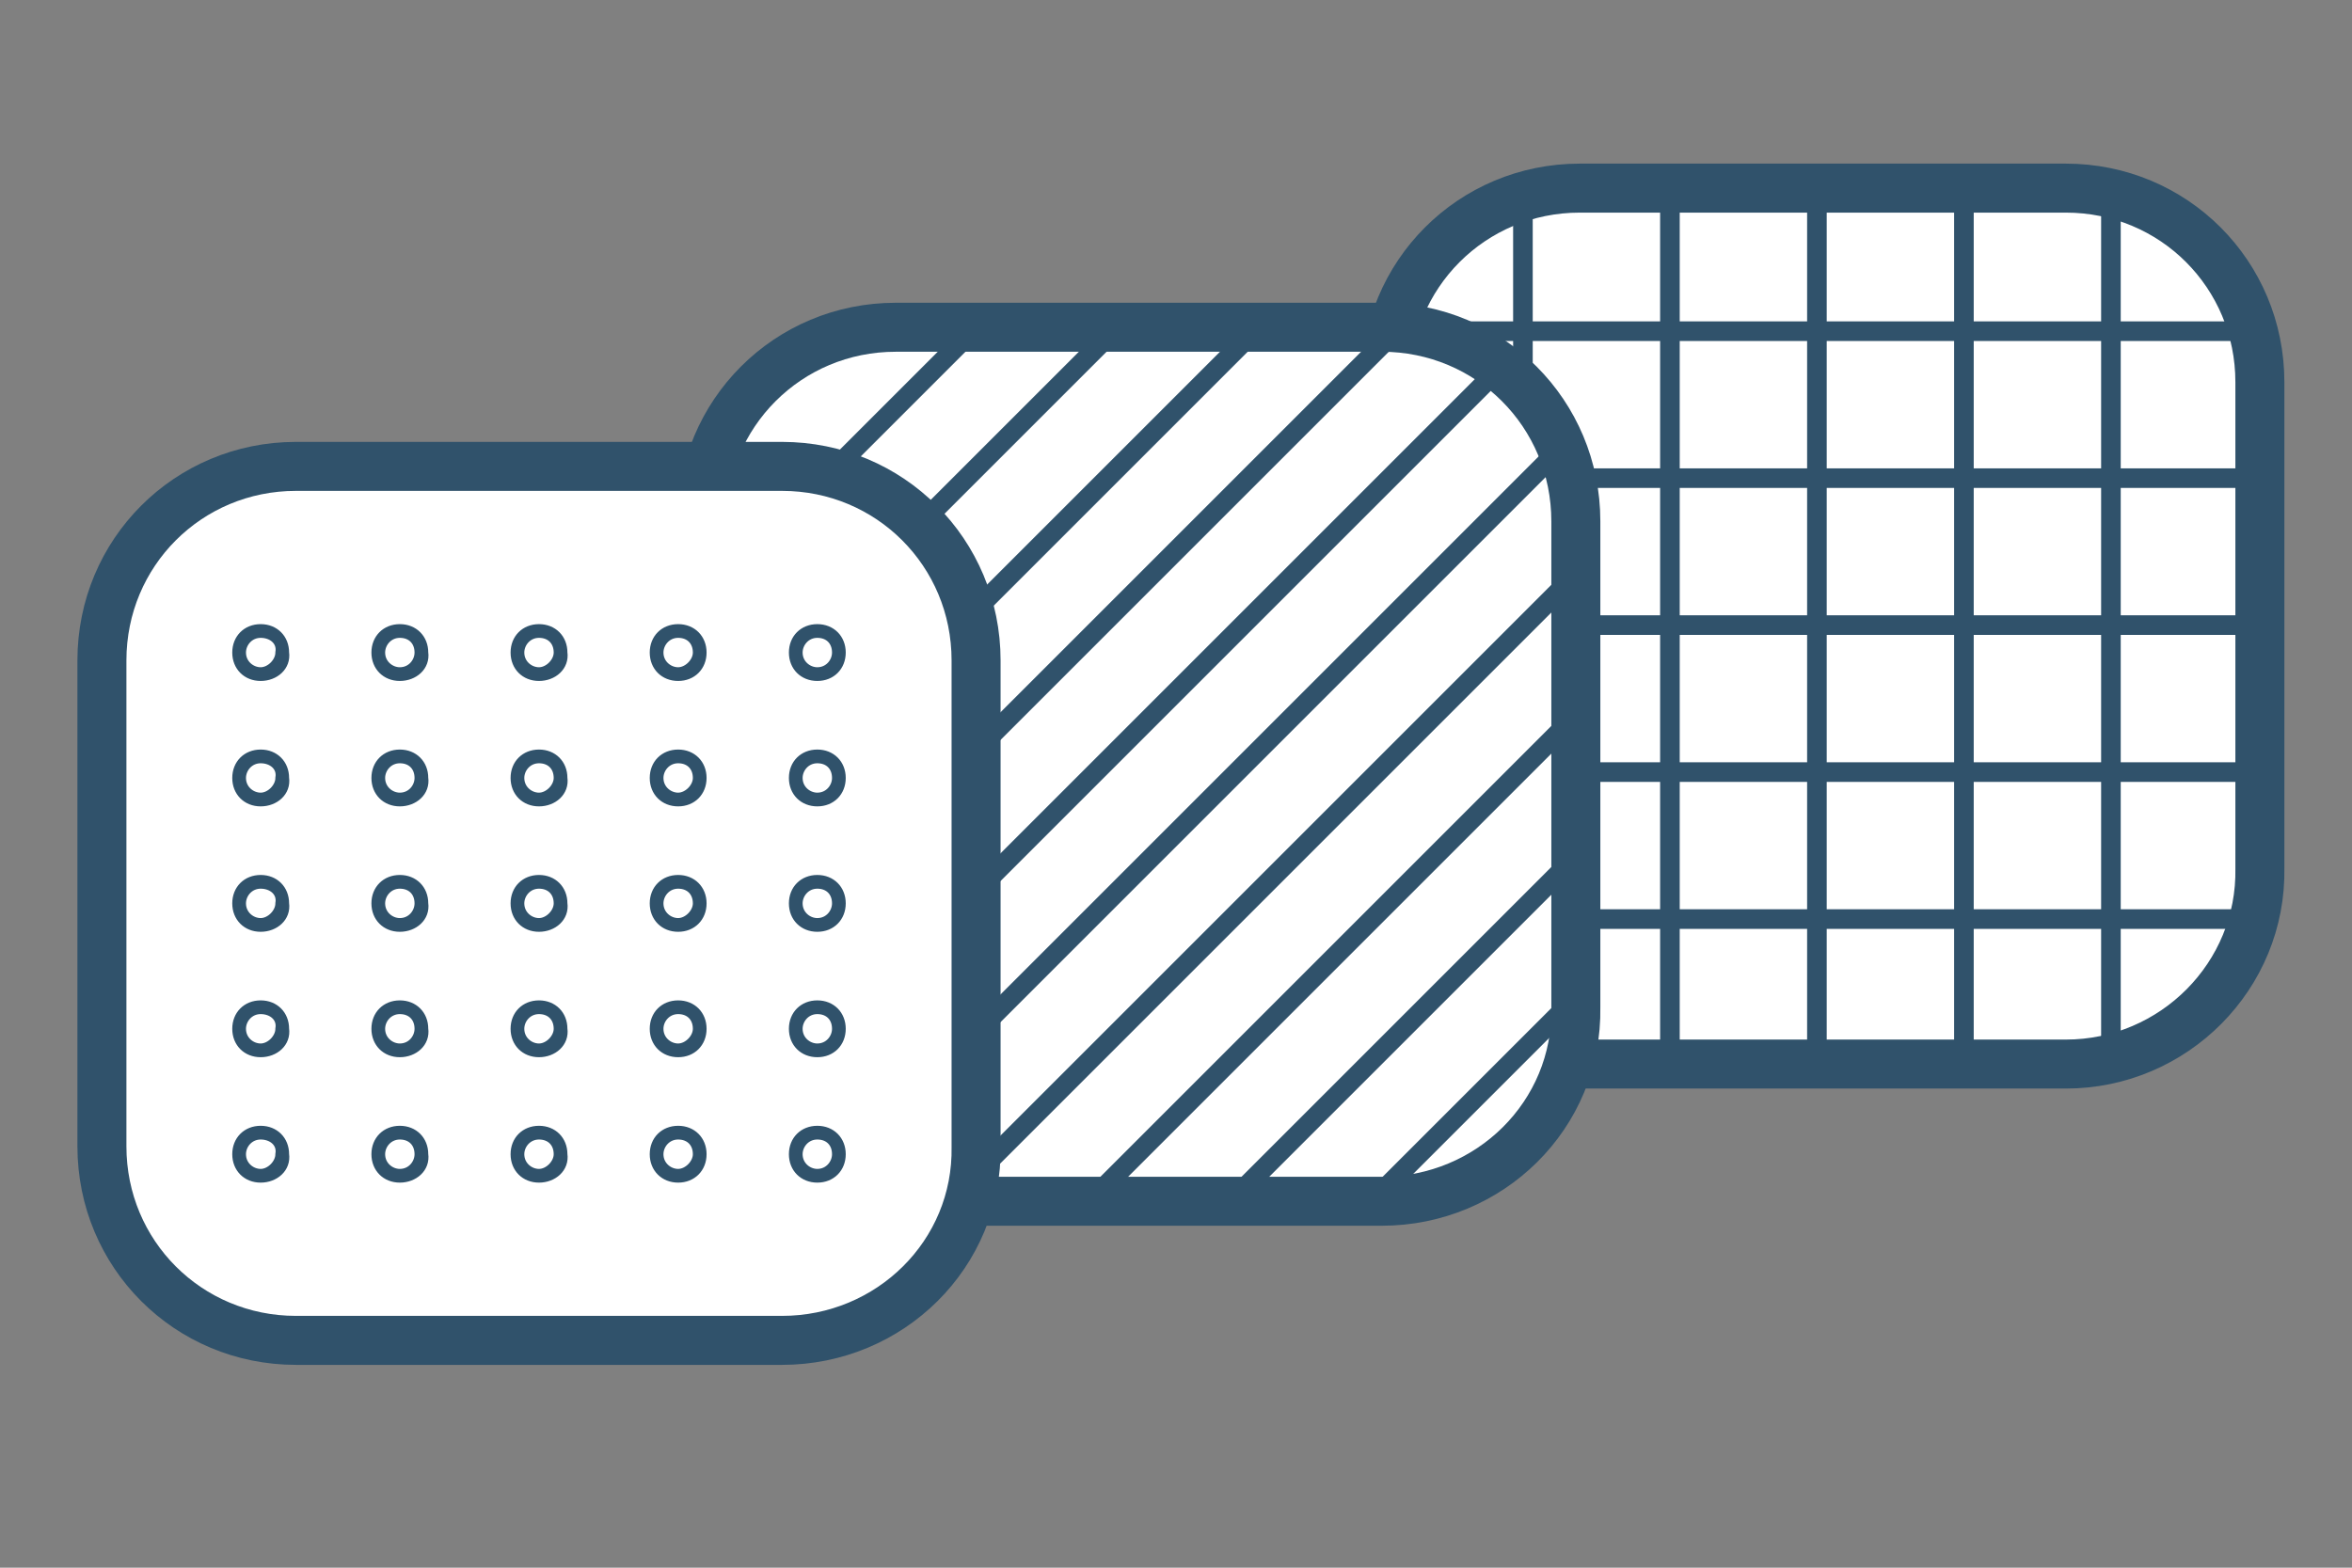 <?xml version="1.0" encoding="utf-8"?>
<!-- Generator: Adobe Illustrator 22.0.1, SVG Export Plug-In . SVG Version: 6.00 Build 0)  -->
<svg version="1.1" id="圖層_4" xmlns="http://www.w3.org/2000/svg" xmlns:xlink="http://www.w3.org/1999/xlink" x="0px" y="0px"
	 viewBox="0 0 120 80" style="enable-background:new 0 0 120 80;" xml:space="preserve">
<rect x="0" y="0" width="120" height="80" fill="#808080" stroke="none"/>
<style type="text/css">
	.st0{fill:#FFFFFF;stroke:#30526B;stroke-width:2.5;stroke-linecap:round;stroke-linejoin:round;stroke-miterlimit:10;}
	.st1{clip-path:url(#SVGID_2_);fill:none;stroke:#30526B;stroke-miterlimit:10;}
	.st2{clip-path:url(#SVGID_4_);fill:none;stroke:#30526B;stroke-miterlimit:10;}
	.st3{fill:none;stroke:#30526B;stroke-width:0.5;stroke-miterlimit:10;}
</style>
<g>
	<g>
		<path class="st0" d="M105.4,54.3H80.6c-5.5,0-9.9-4.4-9.9-9.9V19.5c0-5.5,4.4-9.9,9.9-9.9h24.8c5.5,0,9.9,4.4,9.9,9.9v24.8
			C115.4,49.8,110.9,54.3,105.4,54.3z"/>
		<g>
			<defs>
				<path id="SVGID_1_" d="M105.4,54.3H80.6c-5.5,0-9.9-4.4-9.9-9.9V19.5c0-5.5,4.4-9.9,9.9-9.9h24.8c5.5,0,9.9,4.4,9.9,9.9v24.8
					C115.4,49.8,110.9,54.3,105.4,54.3z"/>
			</defs>
			<clipPath id="SVGID_2_">
				<use xlink:href="#SVGID_1_"  style="overflow:visible;"/>
			</clipPath>
			<line class="st1" x1="77.7" y1="6.8" x2="77.7" y2="57.1"/>
			<line class="st1" x1="85.2" y1="6.8" x2="85.2" y2="57.1"/>
			<line class="st1" x1="92.7" y1="6.8" x2="92.7" y2="57.1"/>
			<line class="st1" x1="100.2" y1="6.8" x2="100.2" y2="57.1"/>
			<line class="st1" x1="107.7" y1="6.8" x2="107.7" y2="57.1"/>
			<line class="st1" x1="67.6" y1="46.9" x2="117.8" y2="46.9"/>
			<line class="st1" x1="67.6" y1="39.4" x2="117.8" y2="39.4"/>
			<line class="st1" x1="67.6" y1="31.9" x2="117.8" y2="31.9"/>
			<line class="st1" x1="67.6" y1="24.4" x2="117.8" y2="24.4"/>
			<line class="st1" x1="67.6" y1="16.9" x2="117.8" y2="16.9"/>
		</g>
	</g>
	<g>
		<path class="st0" d="M70.5,61.3H45.7c-5.5,0-9.9-4.4-9.9-9.9V26.6c0-5.5,4.4-9.9,9.9-9.9h24.8c5.5,0,9.9,4.4,9.9,9.9v24.8
			C80.5,56.9,76,61.3,70.5,61.3z"/>
		<g>
			<defs>
				<path id="SVGID_3_" d="M70.5,62.3H45.7c-5.5,0-9.9-4.4-9.9-9.9V27.6c0-5.5,4.4-9.9,9.9-9.9h24.8c5.5,0,9.9,4.4,9.9,9.9v24.8
					C80.5,57.9,76,62.3,70.5,62.3z"/>
			</defs>
			<clipPath id="SVGID_4_">
				<use xlink:href="#SVGID_3_"  style="overflow:visible;"/>
			</clipPath>
			<line class="st2" x1="64.7" y1="1.8" x2="21.2" y2="45.3"/>
			<line class="st2" x1="68.3" y1="5.4" x2="24.8" y2="48.9"/>
			<line class="st2" x1="71.9" y1="9" x2="28.4" y2="52.5"/>
			<line class="st2" x1="75.5" y1="12.6" x2="32" y2="56.1"/>
			<line class="st2" x1="79.1" y1="16.2" x2="35.6" y2="59.7"/>
			<line class="st2" x1="82.7" y1="19.8" x2="39.2" y2="63.3"/>
			<line class="st2" x1="86.3" y1="23.4" x2="42.8" y2="66.9"/>
			<line class="st2" x1="89.9" y1="27" x2="46.4" y2="70.5"/>
			<line class="st2" x1="93.5" y1="30.6" x2="50" y2="74.1"/>
			<line class="st2" x1="97.1" y1="34.2" x2="53.6" y2="77.7"/>
		</g>
	</g>
	<g>
		<path class="st0" d="M39.9,68.4H15.1c-5.5,0-9.9-4.4-9.9-9.9V33.7c0-5.5,4.4-9.9,9.9-9.9h24.8c5.5,0,9.9,4.4,9.9,9.9v24.8
			C49.9,64,45.4,68.4,39.9,68.4z"/>
		<g>
			<path class="st3" d="M13.3,34.5c-0.7,0-1.2-0.5-1.2-1.2c0-0.7,0.5-1.2,1.2-1.2s1.2,0.5,1.2,1.2C14.6,34,14,34.5,13.3,34.5z
				 M13.3,32.3c-0.6,0-1,0.5-1,1c0,0.6,0.5,1,1,1s1-0.5,1-1C14.4,32.7,13.9,32.3,13.3,32.3z"/>
			<path class="st3" d="M20.4,34.5c-0.7,0-1.2-0.5-1.2-1.2c0-0.7,0.5-1.2,1.2-1.2c0.7,0,1.2,0.5,1.2,1.2
				C21.7,34,21.1,34.5,20.4,34.5z M20.4,32.3c-0.6,0-1,0.5-1,1c0,0.6,0.5,1,1,1c0.6,0,1-0.5,1-1C21.4,32.7,21,32.3,20.4,32.3z"/>
			<path class="st3" d="M27.5,34.5c-0.7,0-1.2-0.5-1.2-1.2c0-0.7,0.5-1.2,1.2-1.2s1.2,0.5,1.2,1.2C28.8,34,28.2,34.5,27.5,34.5z
				 M27.5,32.3c-0.6,0-1,0.5-1,1c0,0.6,0.5,1,1,1s1-0.5,1-1C28.5,32.7,28.1,32.3,27.5,32.3z"/>
			<path class="st3" d="M34.6,34.5c-0.7,0-1.2-0.5-1.2-1.2c0-0.7,0.5-1.2,1.2-1.2s1.2,0.5,1.2,1.2C35.8,34,35.3,34.5,34.6,34.5z
				 M34.6,32.3c-0.6,0-1,0.5-1,1c0,0.6,0.5,1,1,1s1-0.5,1-1C35.6,32.7,35.2,32.3,34.6,32.3z"/>
			<path class="st3" d="M41.7,34.5c-0.7,0-1.2-0.5-1.2-1.2c0-0.7,0.5-1.2,1.2-1.2c0.7,0,1.2,0.5,1.2,1.2
				C42.9,34,42.4,34.5,41.7,34.5z M41.7,32.3c-0.6,0-1,0.5-1,1c0,0.6,0.5,1,1,1c0.6,0,1-0.5,1-1C42.7,32.7,42.3,32.3,41.7,32.3z"/>
		</g>
		<g>
			<path class="st3" d="M13.3,40.9c-0.7,0-1.2-0.5-1.2-1.2c0-0.7,0.5-1.2,1.2-1.2s1.2,0.5,1.2,1.2C14.6,40.4,14,40.9,13.3,40.9z
				 M13.3,38.7c-0.6,0-1,0.5-1,1c0,0.6,0.5,1,1,1s1-0.5,1-1C14.4,39.1,13.9,38.7,13.3,38.7z"/>
			<path class="st3" d="M20.4,40.9c-0.7,0-1.2-0.5-1.2-1.2c0-0.7,0.5-1.2,1.2-1.2c0.7,0,1.2,0.5,1.2,1.2
				C21.7,40.4,21.1,40.9,20.4,40.9z M20.4,38.7c-0.6,0-1,0.5-1,1c0,0.6,0.5,1,1,1c0.6,0,1-0.5,1-1C21.4,39.1,21,38.7,20.4,38.7z"/>
			<path class="st3" d="M27.5,40.9c-0.7,0-1.2-0.5-1.2-1.2c0-0.7,0.5-1.2,1.2-1.2s1.2,0.5,1.2,1.2C28.8,40.4,28.2,40.9,27.5,40.9z
				 M27.5,38.7c-0.6,0-1,0.5-1,1c0,0.6,0.5,1,1,1s1-0.5,1-1C28.5,39.1,28.1,38.7,27.5,38.7z"/>
			<path class="st3" d="M34.6,40.9c-0.7,0-1.2-0.5-1.2-1.2c0-0.7,0.5-1.2,1.2-1.2s1.2,0.5,1.2,1.2C35.8,40.4,35.3,40.9,34.6,40.9z
				 M34.6,38.7c-0.6,0-1,0.5-1,1c0,0.6,0.5,1,1,1s1-0.5,1-1C35.6,39.1,35.2,38.7,34.6,38.7z"/>
			<path class="st3" d="M41.7,40.9c-0.7,0-1.2-0.5-1.2-1.2c0-0.7,0.5-1.2,1.2-1.2c0.7,0,1.2,0.5,1.2,1.2
				C42.9,40.4,42.4,40.9,41.7,40.9z M41.7,38.7c-0.6,0-1,0.5-1,1c0,0.6,0.5,1,1,1c0.6,0,1-0.5,1-1C42.7,39.1,42.3,38.7,41.7,38.7z"
				/>
		</g>
		<g>
			<path class="st3" d="M13.3,47.3c-0.7,0-1.2-0.5-1.2-1.2c0-0.7,0.5-1.2,1.2-1.2s1.2,0.5,1.2,1.2C14.6,46.8,14,47.3,13.3,47.3z
				 M13.3,45.1c-0.6,0-1,0.5-1,1c0,0.6,0.5,1,1,1s1-0.5,1-1C14.4,45.5,13.9,45.1,13.3,45.1z"/>
			<path class="st3" d="M20.4,47.3c-0.7,0-1.2-0.5-1.2-1.2c0-0.7,0.5-1.2,1.2-1.2c0.7,0,1.2,0.5,1.2,1.2
				C21.7,46.8,21.1,47.3,20.4,47.3z M20.4,45.1c-0.6,0-1,0.5-1,1c0,0.6,0.5,1,1,1c0.6,0,1-0.5,1-1C21.4,45.5,21,45.1,20.4,45.1z"/>
			<path class="st3" d="M27.5,47.3c-0.7,0-1.2-0.5-1.2-1.2c0-0.7,0.5-1.2,1.2-1.2s1.2,0.5,1.2,1.2C28.8,46.8,28.2,47.3,27.5,47.3z
				 M27.5,45.1c-0.6,0-1,0.5-1,1c0,0.6,0.5,1,1,1s1-0.5,1-1C28.5,45.5,28.1,45.1,27.5,45.1z"/>
			<path class="st3" d="M34.6,47.3c-0.7,0-1.2-0.5-1.2-1.2c0-0.7,0.5-1.2,1.2-1.2s1.2,0.5,1.2,1.2C35.8,46.8,35.3,47.3,34.6,47.3z
				 M34.6,45.1c-0.6,0-1,0.5-1,1c0,0.6,0.5,1,1,1s1-0.5,1-1C35.6,45.5,35.2,45.1,34.6,45.1z"/>
			<path class="st3" d="M41.7,47.3c-0.7,0-1.2-0.5-1.2-1.2c0-0.7,0.5-1.2,1.2-1.2c0.7,0,1.2,0.5,1.2,1.2
				C42.9,46.8,42.4,47.3,41.7,47.3z M41.7,45.1c-0.6,0-1,0.5-1,1c0,0.6,0.5,1,1,1c0.6,0,1-0.5,1-1C42.7,45.5,42.3,45.1,41.7,45.1z"
				/>
		</g>
		<g>
			<path class="st3" d="M13.3,53.7c-0.7,0-1.2-0.5-1.2-1.2c0-0.7,0.5-1.2,1.2-1.2s1.2,0.5,1.2,1.2C14.6,53.2,14,53.7,13.3,53.7z
				 M13.3,51.5c-0.6,0-1,0.5-1,1c0,0.6,0.5,1,1,1s1-0.5,1-1C14.4,51.9,13.9,51.5,13.3,51.5z"/>
			<path class="st3" d="M20.4,53.7c-0.7,0-1.2-0.5-1.2-1.2c0-0.7,0.5-1.2,1.2-1.2c0.7,0,1.2,0.5,1.2,1.2
				C21.7,53.2,21.1,53.7,20.4,53.7z M20.4,51.5c-0.6,0-1,0.5-1,1c0,0.6,0.5,1,1,1c0.6,0,1-0.5,1-1C21.4,51.9,21,51.5,20.4,51.5z"/>
			<path class="st3" d="M27.5,53.7c-0.7,0-1.2-0.5-1.2-1.2c0-0.7,0.5-1.2,1.2-1.2s1.2,0.5,1.2,1.2C28.8,53.2,28.2,53.7,27.5,53.7z
				 M27.5,51.5c-0.6,0-1,0.5-1,1c0,0.6,0.5,1,1,1s1-0.5,1-1C28.5,51.9,28.1,51.5,27.5,51.5z"/>
			<path class="st3" d="M34.6,53.7c-0.7,0-1.2-0.5-1.2-1.2c0-0.7,0.5-1.2,1.2-1.2s1.2,0.5,1.2,1.2C35.8,53.2,35.3,53.7,34.6,53.7z
				 M34.6,51.5c-0.6,0-1,0.5-1,1c0,0.6,0.5,1,1,1s1-0.5,1-1C35.6,51.9,35.2,51.5,34.6,51.5z"/>
			<path class="st3" d="M41.7,53.7c-0.7,0-1.2-0.5-1.2-1.2c0-0.7,0.5-1.2,1.2-1.2c0.7,0,1.2,0.5,1.2,1.2
				C42.9,53.2,42.4,53.7,41.7,53.7z M41.7,51.5c-0.6,0-1,0.5-1,1c0,0.6,0.5,1,1,1c0.6,0,1-0.5,1-1C42.7,51.9,42.3,51.5,41.7,51.5z"
				/>
		</g>
		<g>
			<path class="st3" d="M13.3,60.1c-0.7,0-1.2-0.5-1.2-1.2c0-0.7,0.5-1.2,1.2-1.2s1.2,0.5,1.2,1.2C14.6,59.6,14,60.1,13.3,60.1z
				 M13.3,57.9c-0.6,0-1,0.5-1,1c0,0.6,0.5,1,1,1s1-0.5,1-1C14.4,58.3,13.9,57.9,13.3,57.9z"/>
			<path class="st3" d="M20.4,60.1c-0.7,0-1.2-0.5-1.2-1.2c0-0.7,0.5-1.2,1.2-1.2c0.7,0,1.2,0.5,1.2,1.2
				C21.7,59.6,21.1,60.1,20.4,60.1z M20.4,57.9c-0.6,0-1,0.5-1,1c0,0.6,0.5,1,1,1c0.6,0,1-0.5,1-1C21.4,58.3,21,57.9,20.4,57.9z"/>
			<path class="st3" d="M27.5,60.1c-0.7,0-1.2-0.5-1.2-1.2c0-0.7,0.5-1.2,1.2-1.2s1.2,0.5,1.2,1.2C28.8,59.6,28.2,60.1,27.5,60.1z
				 M27.5,57.9c-0.6,0-1,0.5-1,1c0,0.6,0.5,1,1,1s1-0.5,1-1C28.5,58.3,28.1,57.9,27.5,57.9z"/>
			<path class="st3" d="M34.6,60.1c-0.7,0-1.2-0.5-1.2-1.2c0-0.7,0.5-1.2,1.2-1.2s1.2,0.5,1.2,1.2C35.8,59.6,35.3,60.1,34.6,60.1z
				 M34.6,57.9c-0.6,0-1,0.5-1,1c0,0.6,0.5,1,1,1s1-0.5,1-1C35.6,58.3,35.2,57.9,34.6,57.9z"/>
			<path class="st3" d="M41.7,60.1c-0.7,0-1.2-0.5-1.2-1.2c0-0.7,0.5-1.2,1.2-1.2c0.7,0,1.2,0.5,1.2,1.2
				C42.9,59.6,42.4,60.1,41.7,60.1z M41.7,57.9c-0.6,0-1,0.5-1,1c0,0.6,0.5,1,1,1c0.6,0,1-0.5,1-1C42.7,58.3,42.3,57.9,41.7,57.9z"
				/>
		</g>
	</g>
</g>
</svg>

